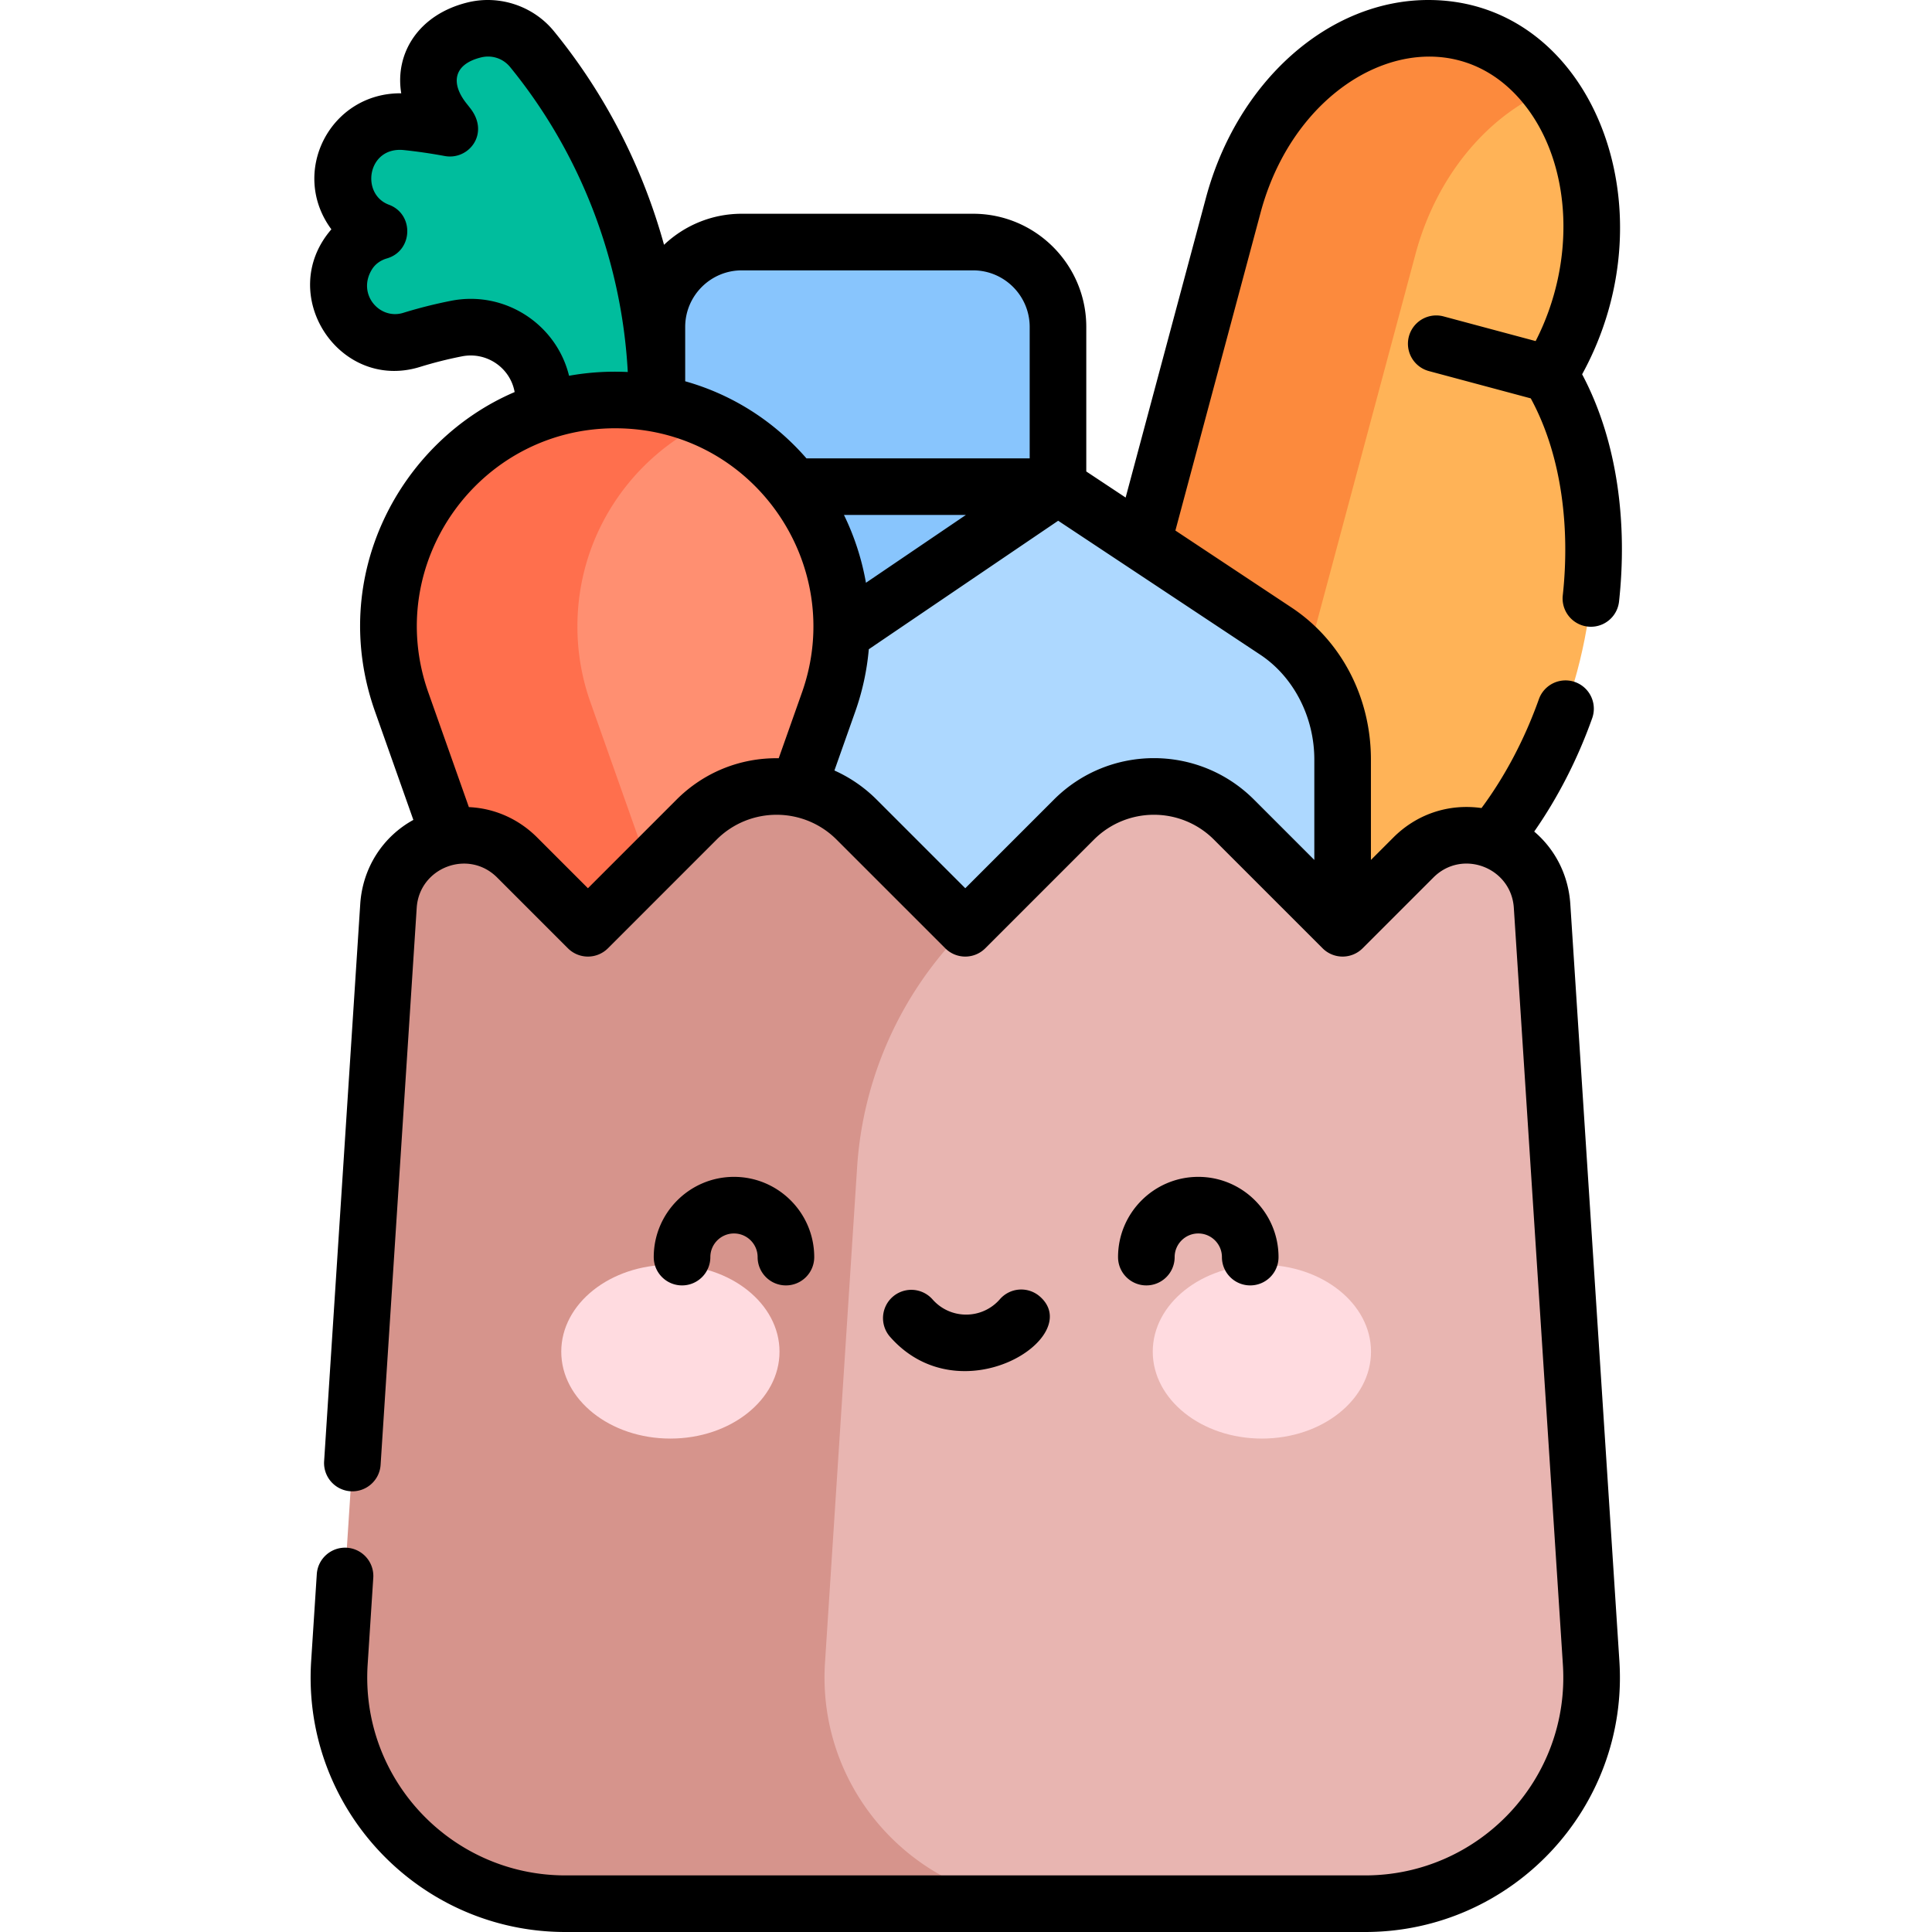 <svg height="512" width="512" xmlns="http://www.w3.org/2000/svg"><path d="M410.617 99.132c3.716-5.93 6.694-12.648 8.661-19.987 5.601-20.904 1.678-41.583-8.825-55.324h-55.437l-71.399 266.464 50.944 16.768c15.967-6.648 29.704-22.596 35.305-43.5 1.928-7.196 2.719-14.363 2.511-21.233 19.978-10.933 37.562-34.468 45.593-64.44 8.05-30.045 4.554-59.291-7.353-78.748z" fill="#ffb357"/><path d="M325.714 251.723l49.412-184.408c5.604-20.913 19.351-36.856 35.327-43.494-5.58-7.299-13.013-12.644-21.87-15.017a38.577 38.577 0 00-6.451-1.138c-23.579-2.185-47.445 17.383-55.303 46.708l-49.412 184.408c-7.858 29.326 3.027 58.205 24.539 68.102a38.643 38.643 0 006.156 2.239c8.857 2.373 17.967 1.462 26.449-2.07-10.516-13.736-14.451-34.416-8.847-55.33z" fill="#fc8a3d"/><path d="M257.877 64.146h-61.294c-12.426 0-22.5 10.073-22.5 22.5v42.325l32.616 87.608h73.677V86.646c.001-12.426-10.073-22.5-22.499-22.5z" fill="#88c5fd"/><path d="M355.807 282.053H206.699v-81.051c0-13.716 6.549-26.475 17.352-33.806l56.325-38.224 57.744 38.277c10.994 7.287 17.686 20.164 17.686 34.031v80.773z" fill="#add8ff"/><path d="M140.998 13.037a15.06 15.06 0 00-15.285-5.097c-12.412 3.043-15.86 14.319-7.856 24.28.469.584.919 1.178 1.38 1.766-3.786-.699-7.6-1.263-11.442-1.663-4.612-.48-9.286 1.036-12.556 4.324-7.909 7.953-4.504 21.034 5.209 24.647l-.013.004c-3.355.976-6.305 3.087-8.168 6.043-7.799 12.378 3.836 26.753 16.801 22.747a116.315 116.315 0 0111.946-3.01c11.868-2.328 23.045 6.74 23.067 18.834v14.456l30 .424v-14.666c.002-34.471-11.927-67.163-33.083-93.089z" fill="#00bd9d"/><path d="M188.02 111.459h-40V256h46.83l24.752-69.989A59.89 59.89 0 00223.02 166c0-24.212-14.349-45.059-35-54.541z" fill="#ff8f71"/><path d="M194.85 256a19.318 19.318 0 01-18.213-12.878l-20.198-57.112a59.89 59.89 0 01-3.418-20.011c0-24.212 14.349-45.059 35-54.541-8.724-4.006-18.564-6-28.938-5.332-30.393 1.956-54.737 26.871-56.008 57.3-.332 7.944.881 15.564 3.364 22.583l28.291 79.995C138.849 277.655 149.96 286 163.02 286c10.442 0 19.627-5.344 25-13.437a29.879 29.879 0 003.291-6.558z" fill="#ff6f4d"/><path d="M421.666 440.618l-13-200.528c-1.113-17.164-21.938-25.011-34.101-12.848L355.807 246l-28.787-28.787c-11.715-11.716-30.71-11.716-42.426 0L255.807 246h-49.108v258.5h155.092c34.665 0 62.117-29.29 59.875-63.882z" fill="#e8b5b1"/><path d="M218.634 440.618l8.512-131.302A98.563 98.563 0 01255.807 246l-23.061-23.062-5.725-5.725c-11.716-11.716-30.711-11.716-42.427 0L155.807 246l-18.758-18.758c-12.163-12.163-32.988-4.316-34.1 12.848l-13 200.528c-2.242 34.592 25.21 63.882 59.874 63.882h128.685c-34.664 0-62.117-29.29-59.874-63.882z" fill="#d6948c"/><path d="M177.659 335.176c-15.972 0-28.919 10.311-28.919 23.03s12.948 23.03 28.919 23.03 28.919-10.311 28.919-23.03-12.947-23.03-28.919-23.03zm156.754 0c-15.972 0-28.92 10.311-28.92 23.03s12.948 23.03 28.92 23.03 28.919-10.311 28.919-23.03-12.947-23.03-28.919-23.03z" fill="#ffdbe0"/><path d="M188.249 333.146c0-3.454 2.811-6.265 6.265-6.265s6.265 2.811 6.265 6.265c0 4.143 3.357 7.5 7.5 7.5s7.5-3.357 7.5-7.5c0-11.726-9.539-21.265-21.265-21.265s-21.265 9.539-21.265 21.265c0 4.143 3.357 7.5 7.5 7.5s7.5-3.358 7.5-7.5zm123.045 0c0-3.454 2.811-6.265 6.265-6.265s6.265 2.811 6.265 6.265c0 4.143 3.357 7.5 7.5 7.5s7.5-3.357 7.5-7.5c0-11.726-9.539-21.265-21.265-21.265s-21.265 9.539-21.265 21.265c0 4.143 3.357 7.5 7.5 7.5s7.5-3.358 7.5-7.5zm-35.728 10.435a7.498 7.498 0 00-10.582.725c-4.742 5.44-13.158 5.436-17.896 0a7.501 7.501 0 00-11.307 9.857c18.672 21.416 52.082.138 39.785-10.582z"/><path d="M416.15 239.605c-.506-7.805-4.097-14.59-9.568-19.232 6.248-8.961 11.507-19.188 15.367-30.049a7.5 7.5 0 00-14.134-5.023c-3.761 10.58-8.977 20.456-15.199 28.84-8.924-1.258-17.298 1.743-23.354 7.799l-5.954 5.955V201.28c0-16.489-7.866-31.548-21.043-40.281L311.492 140.6l22.583-84.281c10.4-38.812 49.796-54.921 70.421-27.94 12.065 15.784 13.187 41.115 2.465 62.011l-24.4-6.539a7.5 7.5 0 00-3.883 14.489l26.991 7.233c8.381 15.405 10.39 34.832 8.477 52.251a7.5 7.5 0 0014.91 1.638c2.229-20.297-.202-42.234-9.775-60.271C443.437 55.165 421.777 0 378.53 0c-26.435 0-50.673 21.562-58.944 52.435l-21.281 79.422-10.428-6.913V86.647c0-16.542-13.458-30-30-30h-61.294c-7.975 0-15.228 3.134-20.606 8.228-5.681-20.583-15.567-39.924-29.167-56.59-5.471-6.706-14.451-9.706-22.882-7.641-12.905 3.165-19.352 13.384-17.595 24.079-18.895-.165-29.665 20.987-18.512 36.05-14.904 17.209 2.068 43.082 23.462 36.47a108.879 108.879 0 0111.176-2.815c6.494-1.264 12.772 3.025 13.926 9.472-30.472 13.036-49.645 48.912-37.017 84.613l10.175 28.771c-7.959 4.366-13.443 12.54-14.078 22.322l-9.57 147.623a7.501 7.501 0 006.999 7.97c4.129.263 7.701-2.866 7.97-6.999l9.57-147.623c.693-10.69 13.686-15.658 21.312-8.029l18.758 18.758a7.502 7.502 0 0010.607 0l28.786-28.787c8.792-8.79 23.027-8.794 31.819 0l28.787 28.787a7.502 7.502 0 0010.607 0l28.787-28.788c8.793-8.793 23.026-8.794 31.818.001l28.787 28.787a7.502 7.502 0 0010.607 0l18.758-18.758c7.653-7.656 20.622-2.635 21.312 8.029l13 200.528C416.152 471.601 391.87 497 361.792 497H149.823c-30.078 0-54.361-25.399-52.39-55.896l1.489-22.968a7.5 7.5 0 00-6.999-7.97c-4.115-.264-7.701 2.865-7.97 6.999l-1.489 22.968C79.923 479.186 111.029 512 149.823 512h211.969c38.798 0 69.899-32.818 67.358-71.867zm-186.665-85.164a67.821 67.821 0 00-5.824-17.97h32.305l-26.481 17.97zm-32.902-82.794h61.294c8.271 0 15 6.729 15 15v34.824h-59.161c-8.641-9.93-19.729-16.937-32.133-20.429V86.647c0-8.272 6.728-15 15-15zm-77.01 8.06a124.472 124.472 0 00-12.719 3.203c-6.296 1.95-12.349-5.061-8.24-11.582.847-1.344 2.237-2.352 3.896-2.835 6.939-1.981 7.325-11.722.554-14.24-7.6-2.829-5.676-15.478 3.957-14.481 3.505.364 7.158.896 10.855 1.578 6.327 1.162 11.998-5.924 6.762-12.648-.308-.396-.616-.794-.934-1.189-4.428-5.512-3.447-10.523 3.794-12.3 2.88-.704 5.826.274 7.689 2.555 18.662 22.871 29.587 51.32 31.183 80.82a68.881 68.881 0 00-15.564.993c-3.37-13.72-17.068-22.656-31.233-19.874zm59.718 132.202l-23.483 23.484-13.454-13.455c-4.917-4.916-11.304-7.744-18.098-8.045l-10.747-30.384c-12.106-34.229 13.364-70.01 49.512-70.01 36.439 0 61.512 36.078 49.512 70.01l-6.165 17.432c-10.341-.161-19.942 3.835-27.077 10.968zm100 0l-23.483 23.484-23.483-23.484a37.491 37.491 0 00-11.196-7.72l5.545-15.677a66.966 66.966 0 003.566-16.452c2.826-1.923 47.028-31.916 50.187-34.059l53.465 35.441.087.057c8.839 5.859 14.33 16.504 14.33 27.779v26.615l-15.983-15.984c-14.657-14.655-38.378-14.657-53.035 0z"/></svg>